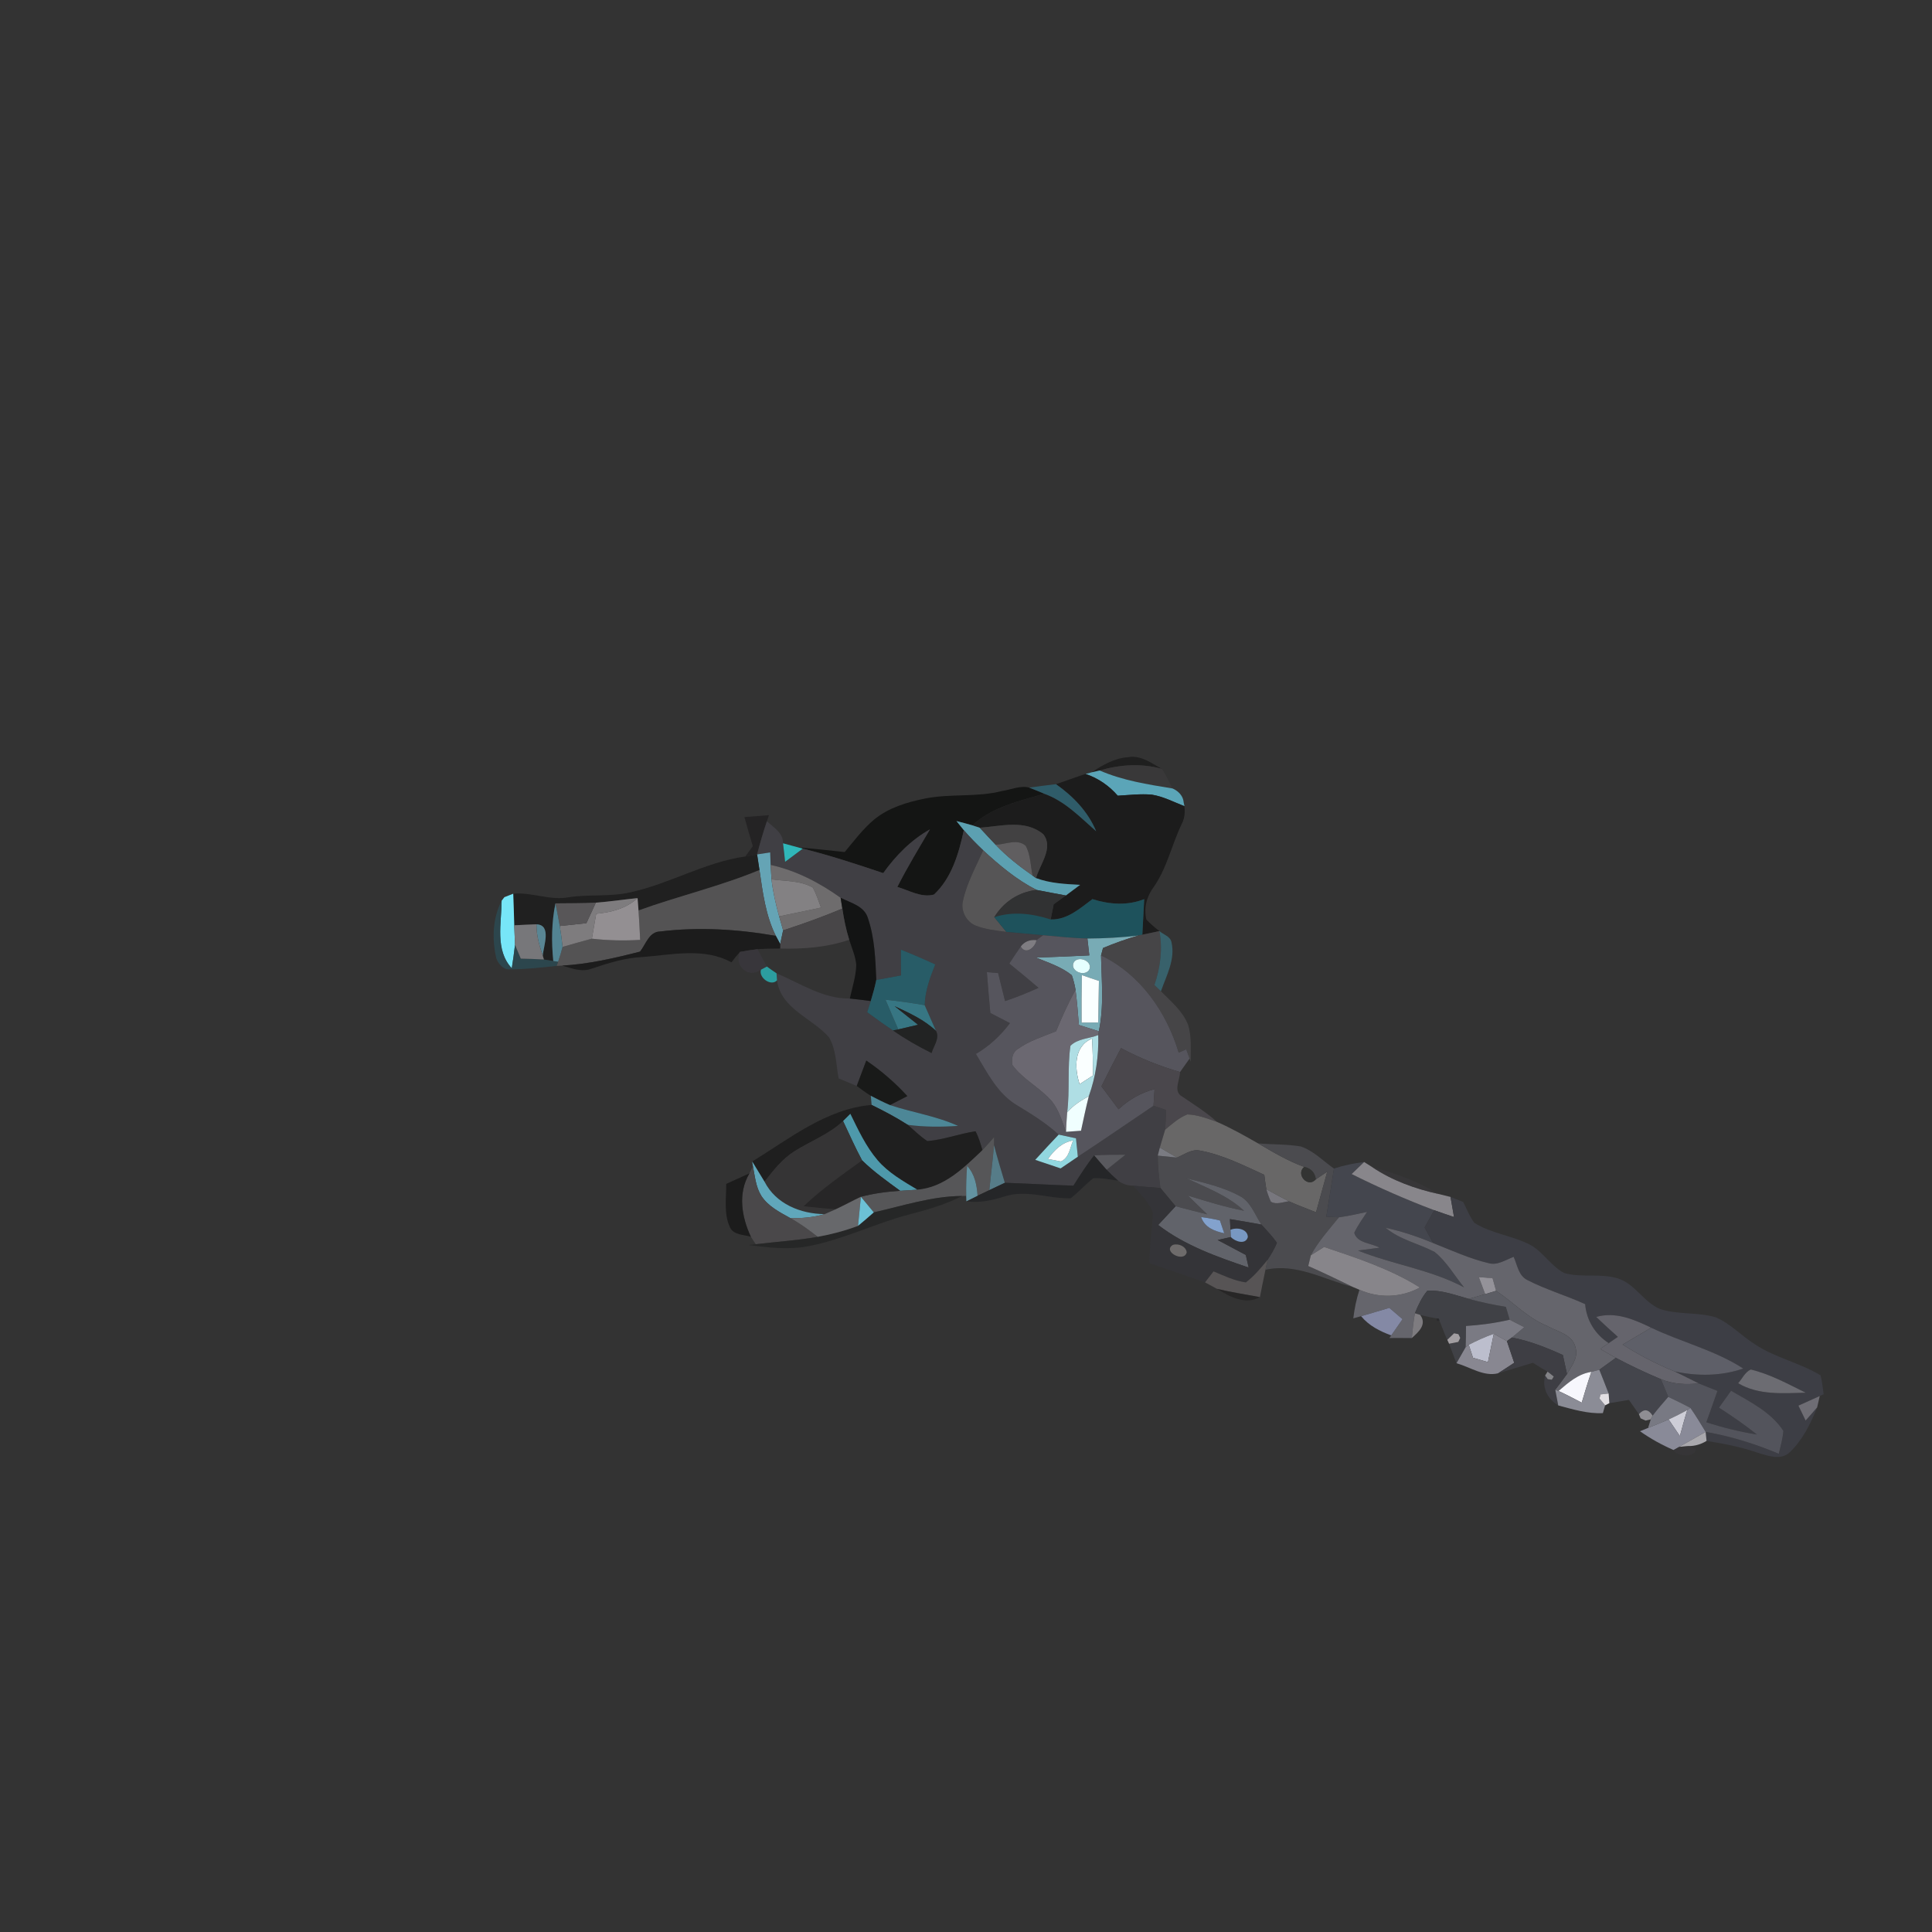 <?xml version="1.0" encoding="UTF-8" ?>
<!DOCTYPE svg PUBLIC "-//W3C//DTD SVG 1.1//EN" "http://www.w3.org/Graphics/SVG/1.1/DTD/svg11.dtd">
<svg width="384pt" height="384pt" viewBox="0 0 384 384" version="1.1" xmlns="http://www.w3.org/2000/svg">
<rect x="0" y="0" width="384" height="384" fill="#333333" stroke="none"/>
<g id="#0f0f108b">
<path fill="#0f0f10" opacity="0.55" d=" M 217.00 153.50 C 219.18 152.01 221.58 150.68 224.26 150.49 C 226.76 150.05 228.88 151.71 230.95 152.83 C 226.88 151.68 222.60 151.96 218.57 153.14 C 218.18 153.23 217.39 153.41 217.00 153.50 Z" />
</g>
<g id="#393839ff">
<path fill="#393839" opacity="1.00" d=" M 218.57 153.14 C 222.60 151.96 226.88 151.68 230.95 152.83 C 231.74 154.07 232.39 155.39 233.04 156.71 C 228.13 155.91 223.17 155.14 218.57 153.14 Z" />
</g>
<g id="#5ba5b8ff">
<path fill="#5ba5b8" opacity="1.00" d=" M 215.76 153.83 C 216.07 153.74 216.69 153.58 217.00 153.50 C 217.39 153.41 218.18 153.23 218.57 153.14 C 223.17 155.14 228.13 155.91 233.04 156.71 C 234.02 157.12 234.91 157.93 235.18 158.98 C 235.24 159.29 235.36 159.92 235.42 160.24 C 233.28 159.40 231.20 158.30 228.91 157.94 C 226.66 157.75 224.40 158.02 222.16 158.15 C 220.44 156.17 218.26 154.65 215.76 153.83 Z" />
</g>
<g id="#1c1c1cff">
<path fill="#1c1c1c" opacity="1.00" d=" M 209.88 155.86 C 211.85 155.21 213.79 154.46 215.76 153.83 C 218.26 154.65 220.44 156.17 222.16 158.15 C 224.40 158.02 226.66 157.75 228.91 157.94 C 231.20 158.30 233.28 159.40 235.42 160.24 C 235.36 159.92 235.24 159.29 235.18 158.98 C 235.57 160.61 235.68 162.34 234.83 163.86 C 232.88 167.96 231.94 172.53 229.31 176.30 C 227.92 178.15 227.30 180.49 227.85 182.77 C 228.65 183.60 229.51 184.36 230.44 185.06 C 229.31 185.30 228.18 185.54 227.05 185.78 C 227.17 183.42 227.29 181.07 227.42 178.71 C 224.08 180.04 220.50 179.77 217.13 178.71 C 214.65 180.54 212.13 182.85 208.83 182.75 C 209.03 181.75 209.22 180.74 209.42 179.74 C 210.23 179.16 211.04 178.57 211.85 177.98 C 212.79 177.28 213.73 176.57 214.68 175.87 C 211.73 175.71 208.72 175.58 205.92 174.53 C 206.67 171.80 209.49 168.48 207.35 165.80 C 203.77 162.81 198.91 164.23 194.73 164.52 C 194.36 164.40 193.62 164.16 193.26 164.04 C 197.22 160.40 202.57 159.21 207.58 157.77 C 211.66 159.23 214.69 162.42 217.87 165.22 C 216.25 161.31 213.29 158.26 209.88 155.86 Z" />
</g>
<g id="#141514ff">
<path fill="#141514" opacity="1.00" d=" M 199.19 157.21 C 200.96 156.95 202.77 156.08 204.56 156.54 C 205.57 156.93 206.57 157.34 207.58 157.77 C 202.57 159.21 197.22 160.40 193.26 164.04 C 192.21 163.72 191.15 163.46 190.10 163.19 C 190.47 163.65 191.21 164.55 191.57 165.01 C 190.57 169.61 189.19 174.47 185.64 177.80 C 183.13 178.49 180.70 176.96 178.35 176.29 C 180.33 172.37 182.61 168.63 184.83 164.85 C 181.07 166.96 178.04 170.06 175.55 173.54 C 170.27 171.76 164.97 170.02 159.56 168.67 L 158.69 168.44 C 161.76 168.69 164.83 169.01 167.89 169.35 C 169.78 167.09 171.55 164.70 173.84 162.81 C 176.68 160.52 180.27 159.45 183.79 158.73 C 188.87 157.69 194.15 158.52 199.19 157.21 Z" />
</g>
<g id="#2f5d6af9">
<path fill="#2f5d6a" opacity="0.98" d=" M 204.56 156.54 C 206.32 156.29 208.10 156.07 209.88 155.86 C 213.29 158.26 216.25 161.31 217.87 165.22 C 214.69 162.42 211.66 159.23 207.58 157.77 C 206.57 157.34 205.57 156.93 204.56 156.54 Z" />
</g>
<g id="#16151781">
<path fill="#161517" opacity="0.51" d=" M 147.96 162.40 C 149.58 162.27 151.21 162.15 152.84 162.02 C 152.73 162.32 152.53 162.92 152.43 163.23 C 151.69 165.40 151.06 167.60 150.48 169.82 C 149.90 169.92 148.73 170.12 148.14 170.23 C 148.64 169.54 149.13 168.85 149.63 168.17 C 149.04 166.25 148.49 164.33 147.96 162.40 Z" />
</g>
<g id="#5ca0b1ff">
<path fill="#5ca0b1" opacity="1.00" d=" M 190.10 163.19 C 191.15 163.46 192.21 163.72 193.26 164.04 C 193.62 164.16 194.36 164.40 194.73 164.52 C 195.79 165.64 196.82 166.79 197.89 167.90 C 200.09 170.23 202.63 172.20 205.25 174.04 L 205.92 174.53 C 208.72 175.58 211.73 175.71 214.68 175.87 C 213.73 176.57 212.79 177.28 211.85 177.98 C 209.90 177.63 207.96 177.26 206.02 176.88 C 202.07 174.87 198.65 172.00 195.41 169.00 C 194.07 167.73 192.78 166.41 191.57 165.01 C 191.21 164.55 190.47 163.65 190.10 163.19 Z" />
</g>
<g id="#403f44ff">
<path fill="#403f44" opacity="1.00" d=" M 150.48 169.82 C 151.06 167.60 151.69 165.40 152.43 163.23 C 153.75 164.47 155.69 165.53 155.63 167.61 C 155.79 168.83 155.92 170.06 156.05 171.29 C 157.22 170.42 158.39 169.54 159.56 168.67 C 164.97 170.02 170.27 171.76 175.55 173.54 C 178.04 170.06 181.07 166.96 184.83 164.85 C 182.61 168.63 180.33 172.37 178.35 176.29 C 180.70 176.96 183.13 178.49 185.64 177.80 C 189.19 174.47 190.57 169.61 191.57 165.01 C 192.78 166.41 194.07 167.73 195.41 169.00 C 193.96 172.33 192.12 175.55 191.38 179.13 C 190.94 181.06 192.07 183.20 193.89 183.96 C 195.84 184.74 197.96 184.95 200.02 185.22 C 202.46 185.46 204.90 185.64 207.33 185.88 C 207.00 186.13 206.34 186.61 206.01 186.86 C 204.67 186.72 203.63 187.14 202.88 188.13 C 202.10 189.24 201.35 190.38 200.61 191.51 C 202.56 193.10 204.51 194.70 206.42 196.34 C 204.25 197.33 202.03 198.22 199.76 198.98 C 199.30 197.12 198.84 195.26 198.38 193.40 C 197.83 193.36 196.71 193.27 196.15 193.22 C 196.36 195.93 196.58 198.64 196.84 201.34 C 198.14 202.01 199.44 202.68 200.74 203.35 C 198.90 205.81 196.63 207.92 193.97 209.48 C 196.22 213.20 198.26 217.38 202.13 219.68 C 205.02 221.43 207.91 223.22 210.42 225.51 C 208.85 227.17 207.29 228.84 205.76 230.53 C 207.44 231.09 209.12 231.66 210.81 232.23 C 211.94 231.45 213.08 230.68 214.23 229.91 C 219.28 226.59 224.25 223.15 229.27 219.78 C 229.90 219.99 231.15 220.41 231.77 220.62 C 231.72 221.92 231.68 223.23 231.58 224.53 C 231.22 225.72 230.86 226.90 230.52 228.09 C 230.42 228.49 230.22 229.29 230.11 229.69 C 230.12 231.84 230.37 233.98 230.64 236.12 C 228.83 235.98 227.03 235.86 225.23 235.67 C 224.10 235.66 223.11 235.32 222.24 234.67 C 221.44 233.98 220.67 233.26 219.95 232.51 C 221.20 231.51 222.45 230.51 223.70 229.51 C 221.62 229.50 219.54 229.50 217.47 229.65 C 215.95 231.54 214.65 233.61 213.35 235.66 C 208.81 235.52 204.27 235.23 199.72 235.09 C 198.99 232.60 198.21 230.12 197.57 227.60 C 197.57 227.21 197.58 226.42 197.58 226.02 C 196.81 226.89 196.06 227.76 195.27 228.60 C 194.89 227.32 194.52 226.03 193.89 224.85 C 190.67 225.33 187.58 226.54 184.32 226.80 C 182.90 225.88 181.71 224.67 180.43 223.57 C 183.74 224.02 187.09 224.01 190.42 223.78 C 186.09 221.81 181.36 221.12 176.88 219.64 C 178.03 219.05 179.18 218.45 180.34 217.86 C 177.91 215.19 175.16 212.82 172.18 210.79 C 171.55 212.48 170.92 214.16 170.28 215.84 C 169.08 215.34 167.88 214.83 166.68 214.34 C 166.17 211.60 166.21 208.60 164.76 206.16 C 161.42 202.34 155.18 200.51 154.44 194.85 C 154.41 194.50 154.36 193.80 154.34 193.45 C 159.07 195.45 163.57 198.53 168.91 198.47 C 170.30 198.61 171.68 198.78 173.07 198.97 C 172.89 199.52 172.54 200.63 172.36 201.19 C 174.05 202.42 175.74 203.65 177.49 204.81 C 179.92 206.51 182.50 207.99 185.16 209.30 C 185.55 207.88 186.82 206.40 186.04 204.90 C 185.31 203.18 184.51 201.50 183.79 199.79 C 183.86 196.97 184.85 194.29 185.89 191.69 C 183.64 190.64 181.36 189.66 179.06 188.75 C 179.05 190.45 179.07 192.16 179.09 193.87 C 177.45 194.18 175.81 194.48 174.17 194.78 C 174.00 190.67 173.85 186.46 172.52 182.53 C 171.81 180.06 169.09 179.47 167.08 178.44 C 162.88 175.44 158.25 173.02 153.17 171.91 C 153.15 171.29 153.10 170.04 153.08 169.42 C 152.43 169.52 151.13 169.72 150.48 169.82 Z" />
</g>
<g id="#424142ff">
<path fill="#424142" opacity="1.00" d=" M 194.73 164.52 C 198.91 164.23 203.77 162.81 207.35 165.80 C 209.49 168.48 206.67 171.80 205.92 174.53 L 205.25 174.04 C 204.79 172.07 204.87 169.90 203.86 168.11 C 202.20 166.62 199.83 167.85 197.89 167.90 C 196.82 166.79 195.79 165.64 194.73 164.52 Z" />
</g>
<g id="#605e60ff">
<path fill="#605e60" opacity="1.00" d=" M 197.89 167.90 C 199.83 167.85 202.20 166.62 203.86 168.11 C 204.87 169.90 204.79 172.07 205.25 174.04 C 202.63 172.20 200.09 170.23 197.89 167.90 Z" />
</g>
<g id="#31bec0f2">
<path fill="#31bec0" opacity="0.95" d=" M 156.05 171.29 C 155.92 170.06 155.79 168.83 155.63 167.61 C 156.40 167.82 157.93 168.23 158.69 168.44 L 159.56 168.67 C 158.39 169.54 157.22 170.42 156.05 171.29 Z" />
</g>
<g id="#65a4b5ff">
<path fill="#65a4b5" opacity="1.00" d=" M 150.48 169.82 C 151.13 169.72 152.43 169.52 153.08 169.42 C 153.10 170.04 153.15 171.29 153.17 171.91 C 153.21 172.62 153.30 174.05 153.34 174.77 C 153.63 177.26 154.19 179.72 154.86 182.13 C 155.12 183.06 155.38 183.99 155.65 184.92 C 155.50 185.60 155.21 186.95 155.07 187.63 C 154.85 187.23 154.42 186.42 154.20 186.01 C 152.17 181.94 151.60 177.37 150.95 172.92 C 150.83 172.15 150.60 170.59 150.48 169.82 Z" />
</g>
<g id="#565556ff">
<path fill="#565556" opacity="1.00" d=" M 195.41 169.00 C 198.65 172.00 202.07 174.87 206.02 176.88 C 202.47 177.29 199.46 179.26 197.62 182.30 C 198.42 183.28 199.22 184.25 200.02 185.22 C 197.96 184.95 195.84 184.74 193.89 183.96 C 192.07 183.20 190.94 181.06 191.38 179.13 C 192.12 175.55 193.96 172.33 195.41 169.00 Z" />
</g>
<g id="#202020fe">
<path fill="#202020" opacity="1.00" d=" M 125.27 177.36 C 133.11 175.66 140.15 171.35 148.14 170.23 C 148.73 170.12 149.90 169.92 150.48 169.82 C 150.60 170.59 150.83 172.15 150.95 172.92 C 143.13 176.17 134.86 178.08 126.91 180.96 C 126.85 180.13 126.79 179.31 126.72 178.50 C 123.96 178.79 121.20 179.20 118.43 179.41 C 115.76 179.54 113.08 179.52 110.40 179.55 C 109.62 183.32 109.59 187.19 109.97 191.01 C 109.50 190.94 108.58 190.79 108.11 190.71 L 107.88 189.96 C 108.01 188.05 109.71 183.84 106.63 183.71 C 105.15 183.76 103.68 183.83 102.21 183.91 C 102.15 181.81 102.10 179.72 102.01 177.63 C 105.75 177.29 109.35 179.05 113.07 178.33 C 117.12 177.72 121.27 178.28 125.27 177.36 Z" />
</g>
<g id="#6e6c6dff">
<path fill="#6e6c6d" opacity="1.00" d=" M 153.17 171.91 C 158.25 173.02 162.88 175.44 167.08 178.44 C 167.17 178.98 167.33 180.05 167.42 180.58 C 163.57 182.22 159.62 183.62 155.65 184.92 C 155.38 183.99 155.12 183.06 154.86 182.13 C 157.64 181.56 160.41 180.99 163.18 180.39 C 162.69 179.05 162.24 177.69 161.57 176.42 C 159.10 174.99 156.09 175.16 153.34 174.77 C 153.30 174.05 153.21 172.62 153.17 171.91 Z" />
</g>
<g id="#545354ff">
<path fill="#545354" opacity="1.00" d=" M 126.91 180.96 C 134.86 178.08 143.13 176.17 150.95 172.92 C 151.60 177.37 152.17 181.94 154.20 186.01 C 146.64 184.68 138.85 184.21 131.21 185.14 C 129.00 185.18 128.38 187.68 127.21 189.14 C 122.13 190.44 116.98 191.63 111.73 191.92 L 110.63 191.98 L 110.93 191.15 C 111.27 190.18 111.56 189.20 111.81 188.21 C 113.75 187.65 115.69 187.10 117.64 186.57 C 120.83 186.94 124.04 187.00 127.24 186.81 C 127.15 184.85 127.05 182.90 126.91 180.96 Z" />
</g>
<g id="#838183ff">
<path fill="#838183" opacity="1.00" d=" M 153.34 174.77 C 156.09 175.16 159.10 174.99 161.57 176.42 C 162.24 177.69 162.69 179.05 163.18 180.39 C 160.41 180.99 157.64 181.56 154.86 182.13 C 154.19 179.72 153.63 177.26 153.34 174.77 Z" />
</g>
<g id="#313233ff">
<path fill="#313233" opacity="1.00" d=" M 197.62 182.30 C 199.46 179.26 202.47 177.29 206.02 176.88 C 207.96 177.26 209.90 177.63 211.85 177.98 C 211.04 178.57 210.23 179.16 209.42 179.74 C 209.22 180.74 209.03 181.75 208.83 182.75 C 205.18 181.58 201.33 181.08 197.62 182.30 Z" />
</g>
<g id="#77e6f8ff">
<path fill="#77e6f8" opacity="1.00" d=" M 100.25 178.32 C 100.69 178.15 101.57 177.81 102.01 177.63 C 102.10 179.72 102.15 181.81 102.21 183.91 C 102.26 185.20 102.31 186.49 102.36 187.79 C 102.18 189.35 101.97 190.90 101.72 192.45 C 98.34 188.81 99.69 183.51 99.70 179.03 L 100.25 178.32 Z" />
</g>
<g id="#7e7c7eff">
<path fill="#7e7c7e" opacity="1.00" d=" M 118.43 179.41 C 121.20 179.20 123.96 178.79 126.72 178.50 C 124.46 180.59 121.48 181.34 118.50 181.62 C 118.20 183.27 117.92 184.92 117.64 186.57 C 115.69 187.10 113.75 187.65 111.81 188.21 C 111.68 186.82 111.48 185.43 111.26 184.05 C 113.02 183.86 114.78 183.67 116.55 183.49 C 117.17 182.13 117.80 180.77 118.43 179.41 Z" />
</g>
<g id="#938f92ff">
<path fill="#938f92" opacity="1.00" d=" M 126.72 178.50 C 126.79 179.31 126.85 180.13 126.91 180.96 C 127.05 182.90 127.15 184.85 127.24 186.81 C 124.04 187.00 120.83 186.94 117.64 186.57 C 117.92 184.92 118.20 183.27 118.50 181.62 C 121.48 181.34 124.46 180.59 126.72 178.50 Z" />
</g>
<g id="#131414ff">
<path fill="#131414" opacity="1.00" d=" M 167.08 178.44 C 169.09 179.47 171.81 180.06 172.52 182.53 C 173.85 186.46 174.00 190.67 174.17 194.78 C 173.88 196.19 173.49 197.58 173.07 198.97 C 171.68 198.78 170.30 198.61 168.91 198.47 C 169.40 196.25 170.12 194.06 170.19 191.78 C 170.04 190.04 169.30 188.44 168.79 186.79 C 168.15 184.76 167.73 182.68 167.42 180.58 C 167.33 180.05 167.17 178.98 167.08 178.44 Z" />
</g>
<g id="#1e525cff">
<path fill="#1e525c" opacity="1.00" d=" M 217.13 178.71 C 220.50 179.77 224.08 180.04 227.42 178.71 C 227.29 181.07 227.17 183.42 227.05 185.78 L 226.27 185.94 C 222.91 186.34 219.52 186.52 216.13 186.54 C 213.19 186.46 210.26 186.15 207.33 185.88 C 204.90 185.64 202.46 185.46 200.02 185.22 C 199.22 184.25 198.42 183.28 197.62 182.30 C 201.33 181.08 205.18 181.58 208.83 182.75 C 212.13 182.85 214.65 180.54 217.13 178.71 Z" />
</g>
<g id="#2b4c55c7">
<path fill="#2b4c55" opacity="0.78" d=" M 98.65 190.49 C 97.77 186.69 97.89 182.55 99.70 179.03 C 99.69 183.51 98.34 188.81 101.72 192.45 C 101.97 190.90 102.18 189.35 102.36 187.79 C 102.73 188.71 103.11 189.62 103.51 190.54 C 105.04 190.57 106.58 190.61 108.11 190.71 C 108.58 190.79 109.50 190.94 109.97 191.01 L 110.93 191.15 L 110.63 191.98 C 107.50 192.32 104.37 192.67 101.23 192.67 C 100.00 192.72 99.04 191.54 98.65 190.49 Z" />
</g>
<g id="#585658ff">
<path fill="#585658" opacity="1.00" d=" M 110.40 179.55 C 113.08 179.52 115.76 179.54 118.43 179.41 C 117.80 180.77 117.17 182.13 116.55 183.49 C 114.78 183.67 113.02 183.86 111.26 184.05 C 110.99 182.54 110.71 181.04 110.40 179.55 Z" />
</g>
<g id="#538493ff">
<path fill="#538493" opacity="1.00" d=" M 109.97 191.01 C 109.59 187.19 109.62 183.32 110.40 179.55 C 110.71 181.04 110.99 182.54 111.26 184.05 C 111.48 185.43 111.68 186.82 111.81 188.21 C 111.56 189.20 111.27 190.18 110.93 191.15 L 109.97 191.01 Z" />
</g>
<g id="#484648ff">
<path fill="#484648" opacity="1.00" d=" M 167.42 180.58 C 167.73 182.68 168.15 184.76 168.79 186.79 C 164.37 188.30 159.70 188.65 155.06 188.53 L 155.07 187.63 C 155.21 186.95 155.50 185.60 155.65 184.92 C 159.62 183.62 163.57 182.22 167.42 180.58 Z" />
</g>
<g id="#598694ff">
<path fill="#598694" opacity="1.00" d=" M 106.63 183.71 C 109.71 183.84 108.01 188.05 107.88 189.96 C 107.19 187.94 106.60 185.85 106.63 183.71 Z" />
</g>
<g id="#77777aff">
<path fill="#77777a" opacity="1.00" d=" M 102.21 183.91 C 103.68 183.83 105.15 183.76 106.63 183.71 C 106.60 185.85 107.19 187.94 107.88 189.96 L 108.11 190.71 C 106.58 190.61 105.04 190.57 103.51 190.54 C 103.11 189.62 102.73 188.71 102.36 187.79 C 102.31 186.49 102.26 185.20 102.21 183.91 Z" />
</g>
<g id="#1c1c1cfd">
<path fill="#1c1c1c" opacity="1.00" d=" M 127.21 189.14 C 128.38 187.68 129.00 185.18 131.21 185.14 C 138.85 184.21 146.64 184.68 154.20 186.01 C 154.42 186.42 154.85 187.23 155.07 187.63 L 155.06 188.53 C 153.56 188.53 152.06 188.56 150.57 188.66 C 149.39 188.79 148.23 188.98 147.07 189.20 C 146.48 189.87 145.92 190.56 145.38 191.27 C 139.89 188.27 133.54 189.78 127.65 190.22 C 124.20 190.38 120.91 191.42 117.67 192.50 C 115.69 193.30 113.64 192.46 111.73 191.92 C 116.98 191.63 122.13 190.44 127.21 189.14 Z" />
</g>
<g id="#78abb5ff">
<path fill="#78abb5" opacity="1.00" d=" M 216.13 186.54 C 219.52 186.52 222.91 186.34 226.27 185.94 C 223.88 186.63 221.52 187.46 219.23 188.43 C 219.13 188.80 218.93 189.53 218.84 189.89 C 218.94 194.92 219.46 200.00 218.40 204.97 C 217.07 204.56 215.75 204.14 214.44 203.72 C 214.25 201.39 214.07 199.05 213.77 196.73 C 213.61 195.74 213.36 194.77 213.03 193.83 C 210.94 192.14 208.32 191.33 205.88 190.31 C 209.42 190.23 212.97 190.06 216.51 189.89 C 216.38 188.77 216.25 187.65 216.13 186.54 M 213.45 191.22 C 212.51 192.90 215.44 194.22 216.45 192.82 C 217.38 191.14 214.45 189.82 213.45 191.22 M 215.03 193.81 C 214.97 196.96 214.96 200.10 214.98 203.25 C 215.80 203.24 217.45 203.23 218.28 203.23 C 218.34 200.47 218.38 197.72 218.42 194.96 C 217.28 194.59 216.15 194.21 215.03 193.81 Z" />
</g>
<g id="#464547ff">
<path fill="#464547" opacity="1.00" d=" M 227.05 185.78 C 228.18 185.54 229.31 185.30 230.44 185.06 C 231.11 188.67 230.62 192.33 229.45 195.78 C 229.77 196.09 230.42 196.71 230.74 197.02 C 232.74 199.04 235.07 200.96 236.14 203.68 C 236.88 206.05 236.62 208.58 236.67 211.03 L 236.44 210.40 C 236.27 209.94 235.94 209.03 235.77 208.57 C 235.27 208.79 234.77 209.00 234.27 209.22 C 231.84 201.10 226.62 193.64 218.84 189.89 C 218.93 189.53 219.13 188.80 219.23 188.43 C 221.52 187.46 223.88 186.63 226.27 185.94 L 227.05 185.78 Z" />
</g>
<g id="#3a6e7cc5">
<path fill="#3a6e7c" opacity="0.77" d=" M 230.44 185.06 C 231.24 185.77 232.60 186.08 232.84 187.27 C 233.64 190.67 231.84 193.90 230.74 197.02 C 230.42 196.71 229.77 196.09 229.45 195.78 C 230.62 192.33 231.11 188.67 230.44 185.06 Z" />
</g>
<g id="#56555dff">
<path fill="#56555d" opacity="1.00" d=" M 207.33 185.88 C 210.26 186.15 213.19 186.46 216.13 186.54 C 216.25 187.65 216.38 188.77 216.51 189.89 C 212.97 190.06 209.42 190.23 205.88 190.31 C 208.32 191.33 210.94 192.14 213.03 193.83 C 213.36 194.77 213.61 195.74 213.77 196.73 C 212.31 199.39 211.06 202.15 209.91 204.96 C 207.35 206.01 204.62 206.83 202.35 208.46 C 201.21 209.11 201.02 210.47 201.20 211.66 C 203.33 214.57 206.72 216.18 209.06 218.89 C 210.48 220.65 211.10 222.88 211.88 224.96 C 212.63 224.91 214.12 224.80 214.86 224.74 C 215.36 222.45 215.83 220.14 216.41 217.87 C 217.81 213.97 218.40 209.87 218.28 205.73 L 218.40 204.97 C 219.46 200.00 218.94 194.92 218.84 189.89 C 226.62 193.64 231.84 201.10 234.27 209.22 C 234.77 209.00 235.27 208.79 235.77 208.57 C 235.94 209.03 236.27 209.94 236.44 210.40 C 235.96 211.07 235.02 212.41 234.54 213.08 C 230.48 211.89 226.54 210.32 222.81 208.32 C 221.48 210.84 220.18 213.37 218.92 215.92 C 220.06 217.43 221.19 218.95 222.32 220.47 C 224.36 218.57 226.78 217.17 229.48 216.47 C 229.41 217.57 229.34 218.67 229.27 219.78 C 224.25 223.15 219.28 226.59 214.23 229.91 C 214.10 228.69 213.98 227.47 213.86 226.25 C 212.71 226.00 211.56 225.76 210.42 225.51 C 207.91 223.22 205.02 221.43 202.13 219.68 C 198.26 217.38 196.22 213.20 193.97 209.48 C 196.63 207.92 198.90 205.81 200.74 203.35 C 199.44 202.68 198.14 202.01 196.84 201.34 C 196.58 198.64 196.36 195.93 196.15 193.22 C 196.71 193.27 197.83 193.36 198.38 193.40 C 198.84 195.26 199.30 197.12 199.76 198.98 C 202.03 198.22 204.25 197.33 206.42 196.34 C 204.51 194.70 202.56 193.10 200.61 191.51 C 201.35 190.38 202.10 189.24 202.88 188.13 C 203.88 189.90 205.79 188.27 206.01 186.86 C 206.34 186.61 207.00 186.13 207.33 185.88 Z" />
</g>
<g id="#7f7d82ff">
<path fill="#7f7d82" opacity="1.00" d=" M 202.88 188.13 C 203.63 187.14 204.67 186.72 206.01 186.86 C 205.79 188.27 203.88 189.90 202.88 188.13 Z" />
</g>
<g id="#39373cf3">
<path fill="#39373c" opacity="0.95" d=" M 147.07 189.20 C 148.23 188.98 149.39 188.79 150.57 188.66 C 151.17 189.82 151.78 190.97 152.42 192.11 C 152.13 192.27 151.55 192.57 151.25 192.73 C 148.70 194.60 145.85 191.93 147.07 189.20 Z" />
</g>
<g id="#285c67ff">
<path fill="#285c67" opacity="1.00" d=" M 179.06 188.75 C 181.36 189.66 183.64 190.64 185.89 191.69 C 184.85 194.29 183.86 196.97 183.79 199.79 C 181.20 199.34 178.61 198.97 176.00 198.70 C 176.83 200.67 177.68 202.64 178.54 204.60 L 177.49 204.81 C 175.74 203.65 174.05 202.42 172.36 201.19 C 172.54 200.63 172.89 199.52 173.07 198.97 C 173.49 197.58 173.88 196.19 174.17 194.78 C 175.81 194.48 177.45 194.18 179.09 193.87 C 179.07 192.16 179.05 190.45 179.06 188.75 Z" />
</g>
<g id="#e5ffffff">
<path fill="#e5ffff" opacity="1.00" d=" M 213.45 191.22 C 214.45 189.82 217.38 191.14 216.45 192.82 C 215.44 194.22 212.51 192.90 213.45 191.22 Z" />
</g>
<g id="#2baeb0df">
<path fill="#2baeb0" opacity="0.87" d=" M 151.25 192.73 C 151.55 192.57 152.13 192.27 152.42 192.11 C 153.05 192.57 153.69 193.01 154.34 193.45 C 154.36 193.80 154.41 194.50 154.44 194.85 C 153.23 196.14 150.73 194.29 151.25 192.73 Z" />
</g>
<g id="#faffffff">
<path fill="#faffff" opacity="1.00" d=" M 215.03 193.81 C 216.15 194.21 217.28 194.59 218.42 194.96 C 218.38 197.72 218.34 200.47 218.28 203.23 C 217.45 203.23 215.80 203.24 214.98 203.25 C 214.96 200.10 214.97 196.96 215.03 193.81 Z" />
<path fill="#faffff" opacity="1.00" d=" M 214.58 215.49 C 213.54 212.29 213.39 207.94 217.06 206.41 C 217.19 208.86 217.24 211.31 217.25 213.76 C 216.58 214.19 215.25 215.06 214.58 215.49 Z" />
</g>
<g id="#6b6871ff">
<path fill="#6b6871" opacity="1.00" d=" M 209.91 204.96 C 211.06 202.15 212.31 199.39 213.77 196.73 C 214.07 199.05 214.25 201.39 214.44 203.72 C 215.75 204.14 217.07 204.56 218.40 204.97 L 218.28 205.73 C 216.47 206.44 214.18 206.43 212.76 207.86 C 212.12 212.23 212.66 216.69 212.11 221.09 C 212.01 222.38 211.93 223.67 211.88 224.96 C 211.10 222.88 210.48 220.65 209.06 218.89 C 206.72 216.18 203.33 214.57 201.20 211.66 C 201.02 210.47 201.21 209.11 202.35 208.46 C 204.62 206.83 207.35 206.01 209.91 204.96 Z" />
</g>
<g id="#377683ff">
<path fill="#377683" opacity="1.00" d=" M 176.00 198.70 C 178.61 198.97 181.20 199.34 183.79 199.79 C 184.51 201.50 185.31 203.18 186.04 204.90 C 183.69 202.67 180.71 201.33 177.81 199.98 C 179.36 201.22 180.92 202.44 182.47 203.68 C 181.49 203.91 179.52 204.37 178.54 204.60 C 177.68 202.64 176.83 200.67 176.00 198.70 Z" />
</g>
<g id="#222323ff">
<path fill="#222323" opacity="1.00" d=" M 177.81 199.98 C 180.71 201.33 183.69 202.67 186.04 204.90 C 186.82 206.40 185.55 207.88 185.16 209.30 C 182.50 207.99 179.92 206.51 177.49 204.81 L 178.54 204.60 C 179.52 204.37 181.49 203.91 182.47 203.68 C 180.92 202.44 179.36 201.22 177.81 199.98 Z" />
</g>
<g id="#afdee4ff">
<path fill="#afdee4" opacity="1.00" d=" M 212.76 207.86 C 214.18 206.43 216.47 206.44 218.28 205.73 C 218.40 209.87 217.81 213.97 216.41 217.87 C 214.83 218.74 213.29 219.71 212.11 221.09 C 212.66 216.69 212.12 212.23 212.76 207.86 M 214.58 215.49 C 215.25 215.06 216.58 214.19 217.25 213.76 C 217.24 211.31 217.19 208.86 217.06 206.41 C 213.39 207.94 213.54 212.29 214.58 215.49 Z" />
</g>
<g id="#4a474cff">
<path fill="#4a474c" opacity="1.00" d=" M 218.92 215.92 C 220.18 213.37 221.48 210.84 222.81 208.32 C 226.54 210.32 230.48 211.89 234.54 213.08 C 234.53 214.68 233.09 216.95 234.99 217.96 C 237.34 219.57 239.77 221.07 241.89 222.99 C 239.98 222.32 238.04 221.56 236.00 221.50 C 234.31 222.15 232.95 223.40 231.58 224.53 C 231.68 223.23 231.72 221.92 231.77 220.62 C 231.15 220.41 229.90 219.99 229.27 219.78 C 229.34 218.67 229.41 217.57 229.48 216.47 C 226.78 217.17 224.36 218.57 222.32 220.47 C 221.19 218.95 220.06 217.43 218.92 215.92 Z" />
</g>
<g id="#191a19ff">
<path fill="#191a19" opacity="1.00" d=" M 172.18 210.79 C 175.16 212.82 177.91 215.19 180.34 217.86 C 179.18 218.45 178.03 219.05 176.88 219.64 C 175.58 219.08 174.32 218.46 173.08 217.80 C 172.10 217.20 171.19 216.52 170.28 215.84 C 170.92 214.16 171.55 212.48 172.18 210.79 Z" />
</g>
<g id="#4d8797ff">
<path fill="#4d8797" opacity="1.00" d=" M 173.08 217.80 C 174.32 218.46 175.58 219.08 176.88 219.64 C 181.36 221.12 186.09 221.81 190.42 223.78 C 187.09 224.01 183.74 224.02 180.43 223.57 C 178.12 222.09 175.69 220.81 173.24 219.61 C 173.20 219.16 173.12 218.25 173.08 217.80 Z" />
</g>
<g id="#f0ffffff">
<path fill="#f0ffff" opacity="1.00" d=" M 212.11 221.09 C 213.29 219.71 214.83 218.74 216.41 217.87 C 215.83 220.14 215.36 222.45 214.86 224.74 C 214.12 224.80 212.63 224.91 211.88 224.96 C 211.93 223.67 212.01 222.38 212.11 221.09 Z" />
</g>
<g id="#1f1f1fff">
<path fill="#1f1f1f" opacity="1.00" d=" M 149.51 230.85 C 156.95 226.31 164.24 220.38 173.24 219.61 C 175.69 220.81 178.12 222.09 180.43 223.57 C 181.71 224.67 182.90 225.88 184.32 226.80 C 187.58 226.54 190.67 225.33 193.89 224.85 C 194.52 226.03 194.89 227.32 195.27 228.60 C 191.61 232.09 187.68 236.03 182.33 236.46 C 179.52 234.77 176.58 233.12 174.42 230.59 C 172.09 227.86 170.58 224.57 169.01 221.38 C 168.65 221.74 167.93 222.46 167.57 222.82 C 164.75 225.49 161.03 226.82 157.80 228.89 C 155.42 230.41 153.69 232.68 151.95 234.86 C 151.12 233.53 150.33 232.18 149.51 230.85 Z" />
</g>
<g id="#4e99abff">
<path fill="#4e99ab" opacity="1.00" d=" M 167.57 222.82 C 167.93 222.46 168.65 221.74 169.01 221.38 C 170.58 224.57 172.09 227.86 174.42 230.59 C 176.58 233.12 179.52 234.77 182.33 236.46 C 181.19 236.55 180.06 236.61 178.92 236.68 C 176.31 234.77 173.66 232.90 171.35 230.63 C 169.97 228.08 168.81 225.43 167.57 222.82 Z" />
</g>
<g id="#686767ff">
<path fill="#686767" opacity="1.00" d=" M 231.58 224.53 C 232.95 223.40 234.31 222.15 236.00 221.50 C 238.04 221.56 239.98 222.32 241.89 222.99 C 244.70 224.21 247.37 225.73 250.04 227.25 C 253.01 228.97 255.98 230.78 259.23 231.93 C 257.44 233.39 259.97 236.21 261.53 234.40 C 262.28 233.89 263.04 233.38 263.80 232.88 C 263.06 235.57 262.32 238.26 261.57 240.95 C 259.76 240.23 257.94 239.55 256.17 238.77 C 254.66 238.00 253.17 237.18 251.69 236.37 C 251.54 235.42 251.41 234.46 251.29 233.51 C 247.16 231.62 243.03 229.53 238.54 228.69 C 236.86 228.32 235.40 229.46 233.94 230.08 C 232.80 229.42 231.66 228.75 230.52 228.09 C 230.86 226.90 231.22 225.72 231.58 224.53 Z" />
</g>
<g id="#353435ff">
<path fill="#353435" opacity="1.00" d=" M 157.80 228.89 C 161.03 226.82 164.75 225.49 167.57 222.82 C 168.81 225.43 169.97 228.08 171.35 230.63 C 167.37 233.52 163.30 236.34 159.73 239.75 C 161.87 239.98 164.00 240.21 166.15 240.33 C 165.59 240.58 164.46 241.07 163.89 241.32 C 159.11 241.26 154.22 239.30 151.95 234.86 C 153.69 232.68 155.42 230.41 157.80 228.89 Z" />
</g>
<g id="#565658ff">
<path fill="#565658" opacity="1.00" d=" M 195.27 228.60 C 196.06 227.76 196.81 226.89 197.58 226.02 C 197.58 226.42 197.57 227.21 197.57 227.60 C 197.32 230.59 196.93 233.57 196.63 236.55 C 196.05 236.83 194.89 237.38 194.30 237.66 C 194.15 235.52 193.74 233.34 192.22 231.74 C 192.06 233.71 192.00 235.70 192.04 237.69 L 191.25 237.71 C 185.24 237.74 179.48 239.66 173.67 240.97 C 172.82 239.93 171.96 238.90 171.11 237.87 C 173.66 237.19 176.29 236.85 178.92 236.68 C 180.06 236.61 181.19 236.55 182.33 236.46 C 187.68 236.03 191.61 232.09 195.27 228.60 Z" />
</g>
<g id="#92d7dfff">
<path fill="#92d7df" opacity="1.00" d=" M 210.42 225.51 C 211.56 225.76 212.71 226.00 213.86 226.25 C 213.98 227.47 214.10 228.69 214.23 229.91 C 213.08 230.68 211.94 231.45 210.81 232.23 C 209.12 231.66 207.44 231.09 205.76 230.53 C 207.29 228.84 208.85 227.17 210.42 225.51 M 208.29 230.35 C 208.93 230.47 210.21 230.73 210.85 230.85 C 212.52 230.15 212.66 228.14 213.29 226.68 C 211.07 227.04 209.54 228.60 208.29 230.35 Z" />
</g>
<g id="#fcffffff">
<path fill="#fcffff" opacity="1.00" d=" M 208.29 230.35 C 209.54 228.60 211.07 227.04 213.29 226.68 C 212.66 228.14 212.52 230.15 210.85 230.85 C 210.21 230.73 208.93 230.47 208.29 230.35 Z" />
</g>
<g id="#4b4b4fff">
<path fill="#4b4b4f" opacity="1.00" d=" M 250.04 227.25 C 252.87 227.50 255.73 227.39 258.54 227.87 C 261.07 228.72 262.99 230.75 265.13 232.26 C 264.65 235.46 264.12 238.64 263.61 241.83 C 264.24 241.86 265.49 241.92 266.12 241.95 C 264.15 244.37 262.04 246.72 260.54 249.49 C 260.41 250.02 260.15 251.09 260.02 251.63 C 263.02 252.94 265.97 254.38 268.92 255.81 C 263.19 254.34 257.63 250.99 251.52 252.38 C 251.66 251.72 251.80 251.06 251.94 250.40 C 252.64 249.32 253.33 248.21 253.80 247.01 C 252.89 245.71 251.77 244.57 250.72 243.39 C 249.38 241.41 248.59 238.80 246.32 237.67 C 243.06 235.92 239.41 235.10 235.86 234.21 C 239.80 236.08 244.02 237.61 247.26 240.65 C 243.48 239.90 239.79 238.77 236.11 237.63 C 237.39 238.87 238.66 240.11 239.94 241.36 C 237.84 240.83 235.74 240.30 233.66 239.75 C 232.66 238.53 231.65 237.32 230.64 236.12 C 230.37 233.98 230.12 231.84 230.11 229.69 C 231.39 229.83 232.66 229.96 233.94 230.08 C 235.40 229.46 236.86 228.32 238.54 228.69 C 243.03 229.53 247.16 231.62 251.29 233.51 C 251.41 234.46 251.54 235.42 251.69 236.37 C 251.93 237.22 252.23 238.04 252.59 238.85 C 253.69 239.50 255.00 238.90 256.17 238.77 C 257.94 239.55 259.76 240.23 261.57 240.95 C 262.32 238.26 263.06 235.57 263.80 232.88 C 263.04 233.38 262.28 233.89 261.53 234.40 C 261.35 233.06 260.59 232.23 259.23 231.93 C 255.98 230.78 253.01 228.97 250.04 227.25 Z" />
</g>
<g id="#567c88ff">
<path fill="#567c88" opacity="1.00" d=" M 196.63 236.55 C 196.93 233.57 197.32 230.59 197.57 227.60 C 198.21 230.12 198.99 232.60 199.72 235.09 C 198.69 235.58 197.66 236.07 196.63 236.55 Z" />
</g>
<g id="#7a7b82ff">
<path fill="#7a7b82" opacity="1.00" d=" M 230.52 228.09 C 231.66 228.75 232.80 229.42 233.94 230.08 C 232.66 229.96 231.39 229.83 230.11 229.69 C 230.22 229.29 230.42 228.49 230.52 228.09 Z" />
</g>
<g id="#59595eff">
<path fill="#59595e" opacity="1.00" d=" M 217.47 229.65 C 219.54 229.50 221.62 229.50 223.70 229.51 C 222.45 230.51 221.20 231.51 219.95 232.51 C 219.11 231.56 218.28 230.61 217.47 229.65 Z" />
</g>
<g id="#242527e5">
<path fill="#242527" opacity="0.90" d=" M 213.35 235.66 C 214.65 233.61 215.95 231.54 217.47 229.65 C 218.28 230.61 219.11 231.56 219.95 232.51 C 220.67 233.26 221.44 233.98 222.24 234.67 C 220.60 234.44 218.96 234.09 217.30 234.18 C 215.71 235.41 214.39 236.96 212.79 238.17 C 208.40 238.27 203.97 236.38 199.64 237.81 C 197.19 238.58 194.65 239.14 192.07 238.77 C 192.63 238.49 193.74 237.94 194.30 237.66 C 194.89 237.38 196.05 236.83 196.63 236.55 C 197.66 236.07 198.69 235.58 199.72 235.09 C 204.27 235.23 208.81 235.52 213.35 235.66 Z" />
</g>
<g id="#60a7bbff">
<path fill="#60a7bb" opacity="1.00" d=" M 149.51 230.85 C 150.33 232.18 151.12 233.53 151.95 234.86 C 154.22 239.30 159.11 241.26 163.89 241.32 C 161.69 241.96 159.38 242.17 157.09 242.11 C 154.99 240.94 152.69 239.79 151.33 237.70 C 150.22 235.93 150.04 233.78 149.65 231.78 L 149.51 230.85 Z" />
</g>
<g id="#272627ff">
<path fill="#272627" opacity="1.00" d=" M 159.73 239.75 C 163.30 236.34 167.37 233.52 171.35 230.63 C 173.66 232.90 176.31 234.77 178.92 236.68 C 176.29 236.85 173.66 237.19 171.11 237.87 C 169.44 238.66 167.83 239.55 166.15 240.33 C 164.00 240.21 161.87 239.98 159.73 239.75 Z" />
</g>
<g id="#44464eff">
<path fill="#44464e" opacity="1.00" d=" M 265.13 232.26 C 267.08 231.64 269.09 231.19 271.13 230.96 C 270.51 231.56 269.27 232.76 268.65 233.35 C 273.99 236.03 279.47 238.43 285.06 240.54 C 284.42 241.68 283.78 242.83 283.15 243.98 C 283.71 245.01 284.28 246.04 284.85 247.07 C 281.79 245.79 278.64 244.73 275.40 244.03 C 278.24 246.41 281.92 247.15 285.13 248.83 C 287.53 250.75 289.06 253.51 290.99 255.87 C 284.36 252.33 276.83 251.34 269.92 248.56 C 271.35 248.36 272.77 248.17 274.20 247.99 C 272.57 247.03 269.75 247.13 269.17 245.03 C 269.87 243.56 270.82 242.23 271.72 240.87 C 269.86 241.28 268.00 241.70 266.12 241.95 C 265.49 241.92 264.24 241.86 263.61 241.83 C 264.12 238.64 264.65 235.46 265.13 232.26 Z" />
</g>
<g id="#4a484aff">
<path fill="#4a484a" opacity="1.00" d=" M 148.97 233.20 C 149.14 232.85 149.48 232.14 149.65 231.78 C 150.04 233.78 150.22 235.93 151.33 237.70 C 152.69 239.79 154.99 240.94 157.09 242.11 C 159.02 243.17 160.80 244.46 162.52 245.83 C 158.45 246.56 154.32 246.80 150.22 247.30 C 149.98 246.93 149.49 246.20 149.25 245.83 C 147.39 241.87 146.61 237.14 148.97 233.20 Z" />
</g>
<g id="#6393a1ff">
<path fill="#6393a1" opacity="1.00" d=" M 192.22 231.74 C 193.74 233.34 194.15 235.52 194.30 237.66 C 193.74 237.94 192.63 238.49 192.07 238.77 L 192.04 237.69 C 192.00 235.70 192.06 233.71 192.22 231.74 Z" />
</g>
<g id="#333433ff">
<path fill="#333433" opacity="1.00" d=" M 259.23 231.93 C 260.59 232.23 261.35 233.06 261.53 234.40 C 259.97 236.21 257.44 233.39 259.23 231.93 Z" />
</g>
<g id="#88868bff">
<path fill="#88868b" opacity="1.00" d=" M 268.65 233.35 C 269.27 232.76 270.51 231.56 271.13 230.96 C 271.55 231.23 272.39 231.76 272.81 232.02 C 276.74 234.64 281.23 236.27 285.83 237.29 C 286.44 237.44 287.68 237.75 288.30 237.90 C 288.53 239.23 288.76 240.56 289.00 241.90 C 287.68 241.45 286.36 241.01 285.06 240.54 C 279.47 238.43 273.99 236.03 268.65 233.35 Z" />
</g>
<g id="#39383ba5">
<path fill="#39383b" opacity="0.65" d=" M 272.81 232.02 C 277.37 233.15 281.81 234.82 285.83 237.29 C 281.23 236.27 276.74 234.64 272.81 232.02 Z" />
</g>
<g id="#1c1c1cfe">
<path fill="#1c1c1c" opacity="1.00" d=" M 144.34 235.31 C 145.88 234.61 147.43 233.90 148.97 233.20 C 146.61 237.14 147.39 241.87 149.25 245.83 C 147.83 245.35 145.84 245.53 145.09 243.95 C 143.83 241.26 144.36 238.18 144.34 235.31 Z" />
</g>
<g id="#61636aff">
<path fill="#61636a" opacity="1.00" d=" M 235.86 234.21 C 239.41 235.10 243.06 235.92 246.32 237.67 C 248.59 238.80 249.38 241.41 250.72 243.39 C 248.64 243.00 246.55 242.67 244.46 242.31 C 244.49 242.84 244.54 243.90 244.57 244.43 C 244.59 244.79 244.63 245.51 244.65 245.87 C 243.99 246.02 242.68 246.31 242.02 246.46 C 243.88 247.45 245.74 248.44 247.61 249.43 C 247.75 250.06 248.04 251.31 248.18 251.94 C 241.91 249.80 235.51 247.57 230.20 243.47 C 231.35 242.22 232.50 240.99 233.66 239.75 C 235.74 240.30 237.84 240.83 239.94 241.36 C 238.66 240.11 237.39 238.87 236.11 237.63 C 239.79 238.77 243.48 239.90 247.26 240.65 C 244.02 237.61 239.80 236.08 235.86 234.21 M 238.73 241.90 C 239.43 243.97 241.35 244.71 243.33 245.12 C 243.11 244.49 242.68 243.21 242.47 242.58 C 241.23 242.28 239.98 242.06 238.73 241.90 Z" />
</g>
<g id="#343438ff">
<path fill="#343438" opacity="1.00" d=" M 225.23 235.67 C 227.03 235.86 228.83 235.98 230.64 236.12 C 231.65 237.32 232.66 238.53 233.66 239.75 C 232.50 240.99 231.35 242.22 230.20 243.47 C 235.51 247.57 241.91 249.80 248.18 251.94 C 248.04 251.31 247.75 250.06 247.61 249.43 C 245.74 248.44 243.88 247.45 242.02 246.46 C 242.68 246.31 243.99 246.02 244.65 245.87 C 245.44 246.75 247.59 247.50 248.02 245.86 C 247.95 244.21 245.78 243.90 244.57 244.43 C 244.54 243.90 244.49 242.84 244.46 242.31 C 246.55 242.67 248.64 243.00 250.72 243.39 C 251.77 244.57 252.89 245.71 253.80 247.01 C 253.33 248.21 252.64 249.32 251.94 250.40 C 250.63 252.01 249.28 253.63 247.62 254.89 C 245.36 254.57 243.28 253.57 241.20 252.70 C 240.63 253.42 240.07 254.15 239.51 254.88 C 235.83 253.59 232.16 252.31 228.46 251.08 C 228.43 247.73 229.00 244.42 229.14 241.09 C 228.43 238.93 226.65 237.37 225.23 235.67 M 233.14 247.42 C 230.93 248.71 235.38 251.08 235.87 248.90 C 235.71 247.69 234.20 247.10 233.14 247.42 Z" />
</g>
<g id="#232425c6">
<path fill="#232425" opacity="0.78" d=" M 173.67 240.97 C 179.48 239.66 185.24 237.74 191.25 237.71 C 187.87 239.44 184.20 240.48 180.54 241.43 C 173.89 243.20 167.66 246.33 160.89 247.65 C 156.88 248.47 152.78 247.98 148.77 247.46 C 149.14 247.42 149.86 247.34 150.22 247.30 C 154.32 246.80 158.45 246.56 162.52 245.83 C 165.25 245.34 167.94 244.62 170.54 243.65 C 171.61 242.78 172.64 241.88 173.67 240.97 Z" />
</g>
<g id="#78777eff">
<path fill="#78777e" opacity="1.00" d=" M 252.59 238.85 C 252.23 238.04 251.93 237.22 251.69 236.37 C 253.17 237.18 254.66 238.00 256.17 238.77 C 255.00 238.90 253.69 239.50 252.59 238.85 Z" />
</g>
<g id="#67686bff">
<path fill="#67686b" opacity="1.00" d=" M 166.15 240.33 C 167.83 239.55 169.44 238.66 171.11 237.87 C 170.92 239.79 170.74 241.72 170.54 243.65 C 167.94 244.62 165.25 245.34 162.52 245.83 C 160.80 244.46 159.02 243.17 157.09 242.11 C 159.38 242.17 161.69 241.96 163.89 241.32 C 164.46 241.07 165.59 240.58 166.15 240.33 Z" />
</g>
<g id="#6cc1d6ff">
<path fill="#6cc1d6" opacity="1.00" d=" M 171.11 237.87 C 171.96 238.90 172.82 239.93 173.67 240.97 C 172.64 241.88 171.61 242.78 170.54 243.65 C 170.74 241.72 170.92 239.79 171.11 237.87 Z" />
</g>
<g id="#3d3e45ff">
<path fill="#3d3e45" opacity="1.00" d=" M 288.30 237.90 C 289.14 238.23 289.98 238.56 290.82 238.90 C 291.50 240.29 292.11 241.74 293.00 243.02 C 296.46 245.24 300.75 245.58 304.35 247.53 C 306.81 249.00 308.33 251.65 310.86 253.01 C 314.37 254.04 318.17 252.99 321.67 254.13 C 325.02 255.25 326.73 258.84 329.95 260.18 C 333.53 261.34 337.40 260.76 341.00 261.82 C 343.96 263.07 346.15 265.55 348.87 267.23 C 352.89 269.90 357.76 270.85 361.86 273.37 C 362.16 274.60 362.30 275.86 362.46 277.12 L 361.69 277.47 C 360.27 278.10 358.86 278.73 357.45 279.38 C 357.80 280.12 358.52 281.60 358.88 282.34 C 359.65 281.48 360.42 280.61 361.17 279.73 C 359.86 283.00 358.25 286.29 355.65 288.72 C 353.82 290.32 351.32 289.32 349.31 288.73 C 346.03 287.58 342.61 286.94 339.19 286.39 C 339.14 285.95 339.05 285.05 339.01 284.60 C 344.01 285.46 348.87 286.99 353.55 288.95 C 353.90 287.44 354.34 285.94 354.46 284.39 C 352.00 280.64 347.81 278.61 344.06 276.42 C 343.25 277.53 342.46 278.65 341.66 279.78 C 344.25 281.44 346.78 283.20 349.20 285.12 C 345.79 284.57 342.43 283.75 339.15 282.68 C 339.90 280.61 340.64 278.53 341.36 276.45 C 340.11 275.96 338.86 275.48 337.64 274.96 C 336.02 274.17 334.43 273.33 332.80 272.57 C 337.33 273.56 342.08 273.53 346.49 272.01 C 340.84 268.35 334.22 266.77 328.19 263.89 C 324.79 262.25 321.10 260.65 317.26 261.75 C 318.66 263.10 320.10 264.41 321.56 265.71 C 320.95 266.12 320.34 266.54 319.74 266.96 C 317.04 265.19 315.33 262.43 315.06 259.21 C 311.29 257.48 307.26 256.33 303.58 254.42 C 301.82 253.58 301.58 251.42 300.85 249.81 C 299.25 250.40 297.63 251.57 295.86 251.06 C 292.04 250.16 288.47 248.50 284.85 247.07 C 284.28 246.04 283.71 245.01 283.15 243.98 C 283.78 242.83 284.42 241.68 285.06 240.54 C 286.36 241.01 287.68 241.45 289.00 241.90 C 288.76 240.56 288.53 239.23 288.30 237.90 M 345.47 274.93 C 349.56 277.34 354.36 276.92 358.90 276.81 C 355.35 275.07 351.84 273.12 347.98 272.20 C 346.81 272.73 346.29 274.02 345.47 274.93 Z" />
</g>
<g id="#65656cff">
<path fill="#65656c" opacity="1.00" d=" M 266.12 241.95 C 268.00 241.70 269.86 241.28 271.72 240.87 C 270.82 242.23 269.87 243.56 269.17 245.03 C 269.75 247.13 272.57 247.03 274.20 247.99 C 272.77 248.17 271.35 248.36 269.92 248.56 C 276.83 251.34 284.36 252.33 290.99 255.87 C 289.06 253.51 287.53 250.75 285.13 248.83 C 281.92 247.15 278.24 246.41 275.40 244.03 C 278.64 244.73 281.79 245.79 284.85 247.07 C 288.47 248.50 292.04 250.16 295.86 251.06 C 297.63 251.57 299.25 250.40 300.85 249.81 C 301.58 251.42 301.82 253.58 303.58 254.42 C 307.26 256.33 311.29 257.48 315.06 259.21 C 315.33 262.43 317.04 265.19 319.74 266.96 C 319.32 267.24 318.48 267.82 318.06 268.11 C 319.08 268.71 320.11 269.31 321.16 269.88 C 320.07 270.68 318.98 271.47 317.88 272.25 C 317.48 272.36 316.69 272.56 316.30 272.67 C 313.69 273.05 311.70 274.81 309.77 276.47 L 309.12 276.22 C 309.90 275.19 310.69 274.16 311.45 273.10 C 312.34 271.55 313.72 269.85 313.17 267.94 C 312.64 265.22 309.54 264.69 307.48 263.53 C 303.62 261.96 300.78 258.82 297.36 256.56 C 297.19 255.93 296.83 254.68 296.66 254.05 C 295.97 254.00 294.61 253.89 293.93 253.84 C 294.34 254.96 294.76 256.09 295.19 257.22 C 294.10 257.53 293.02 257.85 291.94 258.16 C 289.24 257.43 286.53 256.35 283.69 256.55 C 282.59 257.87 281.86 259.44 281.22 261.02 C 280.93 262.65 280.76 264.30 280.60 265.95 C 279.12 265.93 277.64 265.93 276.16 265.94 L 276.52 265.42 C 277.27 264.35 278.01 263.27 278.76 262.20 C 277.88 261.44 277.01 260.69 276.14 259.95 C 274.27 260.51 272.40 261.07 270.53 261.60 C 270.14 261.71 269.37 261.92 268.98 262.03 C 269.21 260.10 269.60 258.19 270.20 256.35 C 274.10 258.07 278.46 257.94 282.22 255.90 C 276.35 252.20 269.71 250.04 263.17 247.84 C 262.29 248.38 261.42 248.93 260.54 249.49 C 262.04 246.72 264.15 244.37 266.12 241.95 Z" />
</g>
<g id="#83a2cdff">
<path fill="#83a2cd" opacity="1.00" d=" M 238.73 241.90 C 239.98 242.06 241.23 242.28 242.47 242.58 C 242.68 243.21 243.11 244.49 243.33 245.12 C 241.35 244.71 239.43 243.97 238.73 241.90 Z" />
</g>
<g id="#7898c2ff">
<path fill="#7898c2" opacity="1.00" d=" M 244.57 244.43 C 245.78 243.90 247.95 244.21 248.02 245.86 C 247.59 247.50 245.44 246.75 244.65 245.87 C 244.63 245.51 244.59 244.79 244.57 244.43 Z" />
</g>
<g id="#6e6b6bff">
<path fill="#6e6b6b" opacity="1.00" d=" M 233.14 247.42 C 234.20 247.10 235.71 247.69 235.87 248.90 C 235.38 251.08 230.93 248.71 233.14 247.42 Z" />
</g>
<g id="#87858aff">
<path fill="#87858a" opacity="1.00" d=" M 260.54 249.49 C 261.42 248.93 262.29 248.38 263.17 247.84 C 269.71 250.04 276.35 252.20 282.22 255.90 C 278.46 257.94 274.10 258.07 270.20 256.35 C 269.88 256.21 269.24 255.94 268.92 255.81 C 265.97 254.38 263.02 252.94 260.02 251.63 C 260.15 251.09 260.41 250.02 260.54 249.49 Z" />
</g>
<g id="#585556f9">
<path fill="#585556" opacity="0.98" d=" M 251.94 250.40 C 251.80 251.06 251.66 251.72 251.52 252.38 C 251.14 254.19 250.77 255.99 250.42 257.81 C 247.57 257.27 244.70 256.85 241.88 256.17 C 241.29 255.85 240.10 255.20 239.51 254.88 C 240.07 254.15 240.63 253.42 241.20 252.70 C 243.28 253.57 245.36 254.57 247.62 254.89 C 249.28 253.63 250.63 252.01 251.94 250.40 Z" />
</g>
<g id="#949299ff">
<path fill="#949299" opacity="1.00" d=" M 293.93 253.84 C 294.61 253.89 295.97 254.00 296.66 254.05 C 296.83 254.68 297.19 255.93 297.36 256.56 C 296.82 256.72 295.73 257.05 295.19 257.22 C 294.76 256.09 294.34 254.96 293.93 253.84 Z" />
</g>
<g id="#1e1c1d91">
<path fill="#1e1c1d" opacity="0.57" d=" M 241.88 256.17 C 244.70 256.85 247.57 257.27 250.42 257.81 C 247.50 259.45 244.41 257.71 241.88 256.17 Z" />
</g>
<g id="#404146ff">
<path fill="#404146" opacity="1.00" d=" M 283.69 256.55 C 286.53 256.35 289.24 257.43 291.94 258.16 C 294.35 258.84 296.82 259.34 299.30 259.75 C 299.55 260.60 299.80 261.45 300.06 262.30 C 297.21 262.98 294.30 263.36 291.38 263.55 C 291.37 264.95 291.37 266.35 291.31 267.76 C 290.70 268.82 290.09 269.88 289.49 270.95 C 288.99 269.66 288.49 268.37 288.02 267.08 C 288.48 266.99 289.40 266.81 289.85 266.72 L 290.23 265.92 L 289.87 265.17 L 289.01 265.00 C 288.67 265.33 288.00 265.98 287.66 266.30 C 287.07 265.07 286.65 263.78 286.11 262.54 L 285.98 262.10 L 285.51 262.03 C 284.41 261.86 283.33 261.63 282.27 261.34 L 281.22 261.02 C 281.86 259.44 282.59 257.87 283.69 256.55 Z" />
</g>
<g id="#5c5d64ff">
<path fill="#5c5d64" opacity="1.00" d=" M 295.19 257.22 C 295.73 257.05 296.82 256.72 297.36 256.56 C 300.78 258.82 303.62 261.96 307.48 263.53 C 309.54 264.69 312.64 265.22 313.17 267.94 C 313.72 269.85 312.34 271.55 311.45 273.10 C 311.17 271.84 310.89 270.58 310.63 269.32 C 307.37 267.84 304.02 266.51 300.50 265.84 C 301.33 265.17 302.14 264.48 302.96 263.79 C 301.99 263.29 301.02 262.79 300.06 262.30 C 299.80 261.45 299.55 260.60 299.30 259.75 C 296.82 259.34 294.35 258.84 291.94 258.16 C 293.02 257.85 294.10 257.53 295.19 257.22 Z" />
</g>
<g id="#8489a5fe">
<path fill="#8489a5" opacity="1.00" d=" M 270.53 261.60 C 272.40 261.07 274.27 260.51 276.14 259.95 C 277.01 260.69 277.88 261.44 278.76 262.20 C 278.01 263.27 277.27 264.35 276.52 265.42 C 274.26 264.60 272.08 263.49 270.53 261.60 Z" />
</g>
<g id="#65646cff">
<path fill="#65646c" opacity="1.00" d=" M 317.26 261.75 C 321.10 260.65 324.79 262.25 328.19 263.89 C 326.29 265.00 324.40 266.11 322.51 267.24 C 325.77 269.33 329.22 271.10 332.80 272.57 C 334.43 273.33 336.02 274.17 337.64 274.96 C 335.10 275.25 332.50 275.11 330.12 274.12 C 327.07 272.84 324.08 271.43 321.16 269.88 C 320.11 269.31 319.08 268.71 318.06 268.11 C 318.48 267.82 319.32 267.24 319.74 266.96 C 320.34 266.54 320.95 266.12 321.56 265.71 C 320.10 264.41 318.66 263.10 317.26 261.75 Z" />
</g>
<g id="#8b898dd9">
<path fill="#8b898d" opacity="0.85" d=" M 280.60 265.95 C 280.76 264.30 280.93 262.65 281.22 261.02 L 282.27 261.34 C 283.68 263.25 281.95 264.74 280.60 265.95 Z" />
</g>
<g id="#28282bbf">
<path fill="#28282b" opacity="0.75" d=" M 285.51 262.03 L 285.98 262.10 L 286.11 262.54 L 285.60 262.54 L 285.51 262.03 Z" />
</g>
<g id="#7a7a83ff">
<path fill="#7a7a83" opacity="1.00" d=" M 300.06 262.30 C 301.02 262.79 301.99 263.29 302.96 263.79 C 302.14 264.48 301.33 265.17 300.50 265.84 C 300.25 266.02 299.76 266.38 299.51 266.56 C 298.64 266.06 297.77 265.57 296.90 265.10 C 295.19 265.71 293.53 266.45 291.93 267.29 L 291.31 267.76 C 291.37 266.35 291.37 264.95 291.38 263.55 C 294.30 263.36 297.21 262.98 300.06 262.30 Z" />
</g>
<g id="#5e5f68ff">
<path fill="#5e5f68" opacity="1.00" d=" M 328.19 263.89 C 334.22 266.77 340.84 268.35 346.49 272.01 C 342.08 273.53 337.33 273.56 332.80 272.57 C 329.22 271.10 325.77 269.33 322.51 267.24 C 324.40 266.11 326.29 265.00 328.19 263.89 Z" />
</g>
<g id="#a6a2a6f7">
<path fill="#a6a2a6" opacity="0.97" d=" M 287.66 266.30 C 288.00 265.98 288.67 265.33 289.01 265.00 L 289.87 265.17 L 290.23 265.92 L 289.85 266.72 C 289.40 266.81 288.48 266.99 288.02 267.08 L 287.66 266.30 Z" />
</g>
<g id="#bcbecdff">
<path fill="#bcbecd" opacity="1.00" d=" M 291.93 267.29 C 293.53 266.45 295.19 265.71 296.90 265.10 C 296.51 266.98 296.13 268.85 295.74 270.73 C 294.75 270.44 293.76 270.15 292.77 269.87 C 292.56 269.22 292.14 267.94 291.93 267.29 Z" />
</g>
<g id="#888791ff">
<path fill="#888791" opacity="1.00" d=" M 296.90 265.10 C 297.77 265.57 298.64 266.06 299.51 266.56 C 299.98 267.99 300.47 269.43 300.96 270.86 C 299.90 271.56 298.84 272.27 297.76 272.95 C 294.91 273.67 292.17 271.70 289.49 270.95 C 290.09 269.88 290.70 268.82 291.31 267.76 L 291.93 267.29 C 292.14 267.94 292.56 269.22 292.77 269.87 C 293.76 270.15 294.75 270.44 295.74 270.73 C 296.13 268.85 296.51 266.98 296.90 265.10 Z" />
</g>
<g id="#3e3e44fd">
<path fill="#3e3e44" opacity="1.00" d=" M 300.50 265.84 C 304.02 266.51 307.37 267.84 310.63 269.32 C 310.89 270.58 311.17 271.84 311.45 273.10 C 310.69 274.16 309.90 275.19 309.12 276.22 C 309.32 277.25 309.51 278.29 309.71 279.34 C 307.58 278.02 306.47 275.92 307.10 273.40 L 307.63 274.12 L 308.44 274.23 L 308.82 273.59 C 308.51 273.35 307.90 272.86 307.59 272.62 C 306.59 272.07 305.62 271.48 304.69 270.86 C 302.37 271.54 300.07 272.28 297.76 272.95 C 298.84 272.27 299.90 271.56 300.96 270.86 C 300.47 269.43 299.98 267.99 299.51 266.56 C 299.76 266.38 300.25 266.02 300.50 265.84 Z" />
</g>
<g id="#44454cff">
<path fill="#44454c" opacity="1.00" d=" M 317.88 272.25 C 318.98 271.47 320.07 270.68 321.16 269.88 C 324.08 271.43 327.07 272.84 330.12 274.12 C 330.61 275.29 331.09 276.46 331.58 277.64 C 330.52 278.86 329.45 280.08 328.47 281.37 C 327.65 280.06 326.74 279.96 325.74 281.07 C 325.07 280.13 324.41 279.18 323.76 278.24 C 322.46 278.45 321.16 278.67 319.87 278.89 C 319.83 278.41 319.77 277.45 319.73 276.97 C 319.13 275.39 318.50 273.82 317.88 272.25 Z" />
</g>
<g id="#f7f7fdff">
<path fill="#f7f7fd" opacity="1.00" d=" M 309.77 276.47 C 311.70 274.81 313.69 273.05 316.30 272.67 C 315.60 274.68 314.99 276.74 314.38 278.79 C 312.85 277.99 311.33 277.19 309.77 276.47 Z" />
</g>
<g id="#6c6c72ff">
<path fill="#6c6c72" opacity="1.00" d=" M 345.47 274.93 C 346.29 274.02 346.81 272.73 347.98 272.20 C 351.84 273.12 355.35 275.07 358.90 276.81 C 354.36 276.92 349.56 277.34 345.47 274.93 Z" />
</g>
<g id="#838387fd">
<path fill="#838387" opacity="1.00" d=" M 307.59 272.62 C 307.90 272.86 308.51 273.35 308.82 273.59 L 308.44 274.23 L 307.63 274.12 L 307.10 273.40 L 307.59 272.62 Z" />
</g>
<g id="#8b8c96ff">
<path fill="#8b8c96" opacity="1.00" d=" M 316.30 272.67 C 316.69 272.56 317.48 272.36 317.88 272.25 C 318.50 273.82 319.13 275.39 319.73 276.97 C 319.33 277.02 318.53 277.11 318.12 277.15 L 317.91 277.96 C 318.19 278.30 318.75 278.98 319.03 279.32 C 318.92 279.71 318.69 280.48 318.58 280.87 C 315.54 281.02 312.61 280.11 309.71 279.34 C 309.51 278.29 309.32 277.25 309.12 276.22 L 309.77 276.47 C 311.33 277.19 312.85 277.99 314.38 278.79 C 314.99 276.74 315.60 274.68 316.30 272.67 Z" />
</g>
<g id="#53545cff">
<path fill="#53545c" opacity="1.00" d=" M 330.12 274.12 C 332.50 275.11 335.10 275.25 337.64 274.96 C 338.86 275.48 340.11 275.96 341.36 276.45 C 340.64 278.53 339.90 280.61 339.15 282.68 C 342.43 283.75 345.79 284.57 349.20 285.12 C 346.78 283.20 344.25 281.44 341.66 279.78 C 342.46 278.65 343.25 277.53 344.06 276.42 C 347.81 278.61 352.00 280.64 354.46 284.39 C 354.34 285.94 353.90 287.44 353.55 288.95 C 348.87 286.99 344.01 285.46 339.01 284.60 C 338.03 282.99 337.06 281.37 335.98 279.83 C 334.54 279.04 333.05 278.35 331.58 277.64 C 331.09 276.46 330.61 275.29 330.12 274.12 Z" />
</g>
<g id="#e8e4e9f8">
<path fill="#e8e4e9" opacity="0.97" d=" M 318.12 277.15 C 318.53 277.11 319.33 277.02 319.73 276.97 C 319.77 277.45 319.83 278.41 319.87 278.89 L 319.03 279.32 C 318.75 278.98 318.19 278.30 317.91 277.96 L 318.12 277.15 Z" />
</g>
<g id="#6e6d74fb">
<path fill="#6e6d74" opacity="1.00" d=" M 357.45 279.38 C 358.86 278.73 360.27 278.10 361.69 277.47 C 361.56 278.03 361.30 279.17 361.17 279.73 C 360.42 280.61 359.65 281.48 358.88 282.34 C 358.52 281.60 357.80 280.12 357.45 279.38 Z" />
</g>
<g id="#787983ff">
<path fill="#787983" opacity="1.00" d=" M 328.47 281.37 C 329.45 280.08 330.52 278.86 331.58 277.64 C 333.05 278.35 334.54 279.04 335.98 279.83 L 335.36 280.26 C 334.14 280.93 332.91 281.55 331.66 282.13 C 330.31 282.73 328.94 283.26 327.57 283.81 C 327.70 283.39 327.97 282.54 328.10 282.11 L 328.47 281.37 Z" />
</g>
<g id="#8f8e93fc">
<path fill="#8f8e93" opacity="1.00" d=" M 325.74 281.07 C 326.74 279.96 327.65 280.06 328.47 281.37 L 328.10 282.11 L 327.07 282.35 L 326.08 281.90 L 325.74 281.07 Z" />
</g>
<g id="#cdcdd7ff">
<path fill="#cdcdd7" opacity="1.00" d=" M 331.66 282.13 C 332.91 281.55 334.14 280.93 335.36 280.26 C 334.82 281.97 334.36 283.70 333.89 285.43 C 333.14 284.33 332.40 283.23 331.66 282.13 Z" />
</g>
<g id="#8b8c9afa">
<path fill="#8b8c9a" opacity="0.98" d=" M 335.36 280.26 L 335.98 279.83 C 337.06 281.37 338.03 282.99 339.01 284.60 C 337.25 285.60 335.50 286.60 333.74 287.58 C 333.46 287.74 332.91 288.04 332.63 288.20 C 330.28 287.18 328.04 285.94 325.96 284.47 C 326.36 284.31 327.17 283.98 327.57 283.81 C 328.94 283.26 330.31 282.73 331.66 282.13 C 332.40 283.23 333.14 284.33 333.89 285.43 C 334.36 283.70 334.82 281.97 335.36 280.26 Z" />
</g>
<g id="#abaaaff9">
<path fill="#abaaaf" opacity="0.98" d=" M 333.74 287.58 C 335.50 286.60 337.25 285.60 339.01 284.60 C 339.05 285.05 339.14 285.95 339.19 286.39 C 338.09 287.07 336.90 287.42 335.61 287.42 C 335.14 287.46 334.20 287.54 333.74 287.58 Z" />
</g>
<g id="#39383b8d">
<path fill="#39383b" opacity="0.55" d=" M 332.63 288.20 C 332.91 288.04 333.46 287.74 333.74 287.58 C 334.20 287.54 335.14 287.46 335.61 287.42 C 335.95 287.56 336.65 287.85 337.00 288.00 C 337.16 289.81 333.09 289.53 332.63 288.20 Z" />
</g>
</svg>
